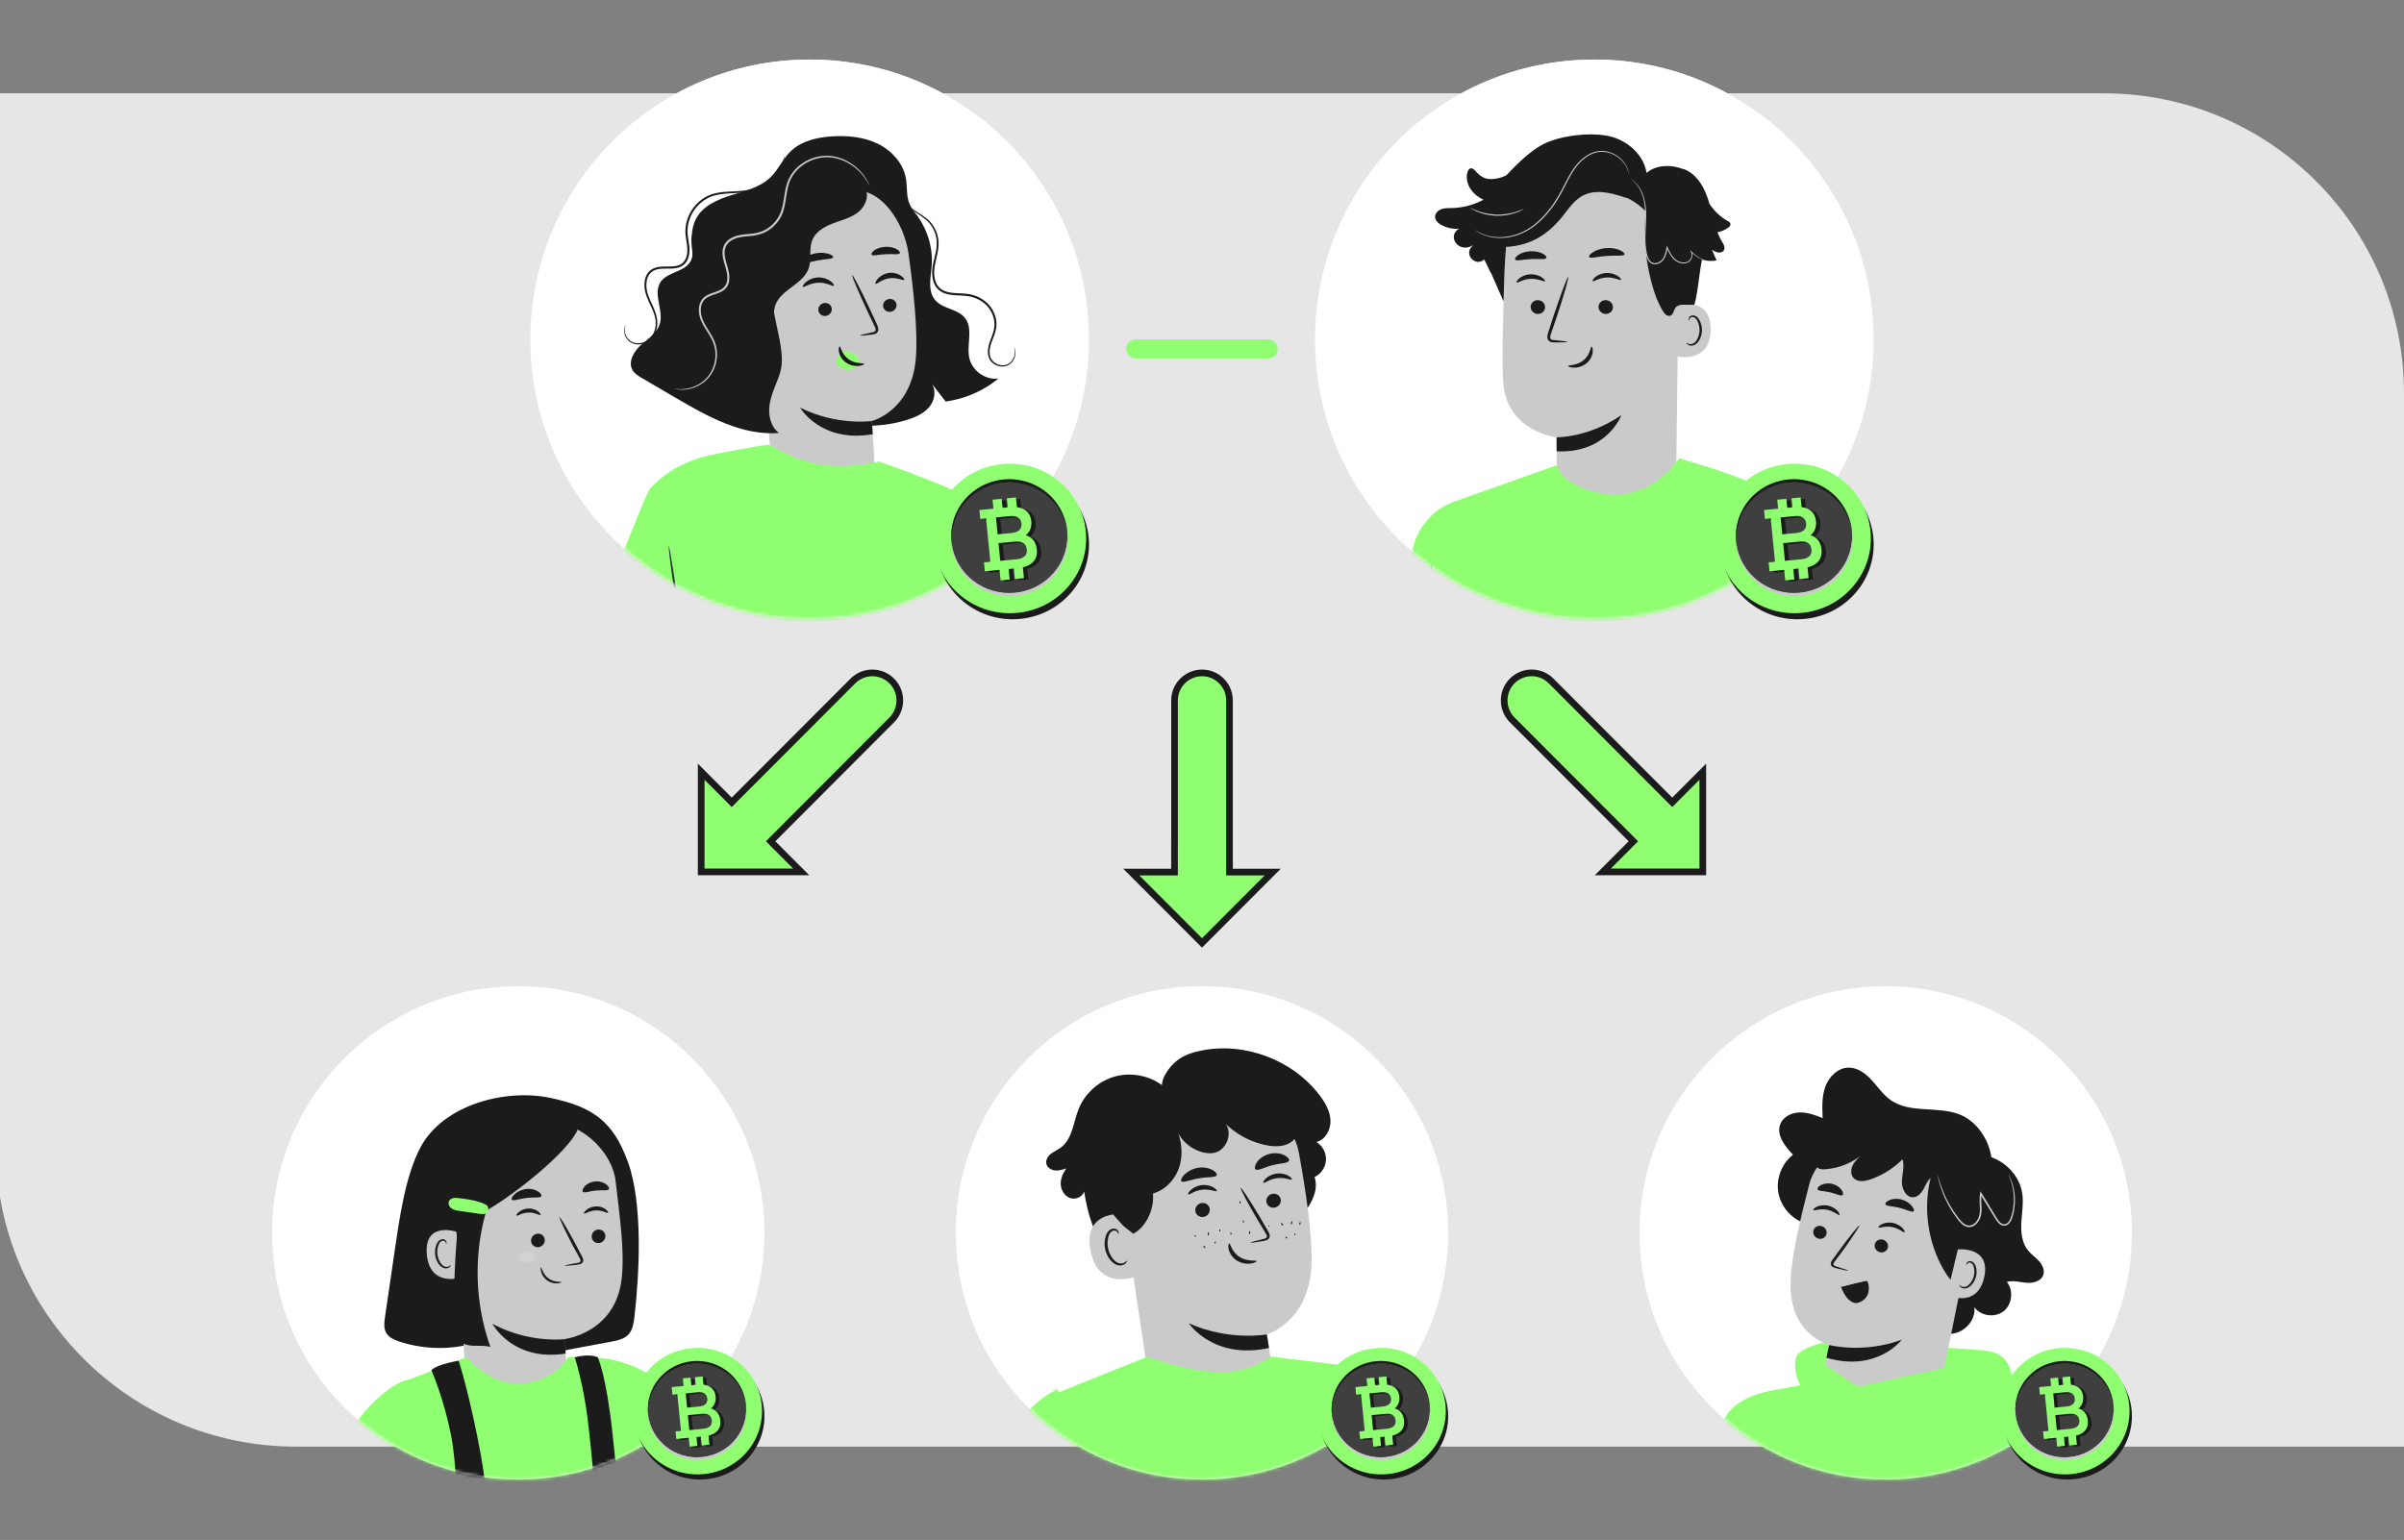 <svg xmlns="http://www.w3.org/2000/svg" fill="none" viewBox="0 0 721 462"><rect x="0" y="0" width="721" height="462" fill="#808080" stroke="none"/><g clip-path="url(#a)"><path fill="#E6E6E6" d="M-1.274 28H631c49.705 0 90 40.294 90 90v316H88.726c-49.706 0-90-40.294-90-90V28Z"/><mask id="b" width="993" height="560" x="-136" y="-49" maskUnits="userSpaceOnUse" style="mask-type:luminance"><path fill="#fff" d="M856.028-48.364h-991.056v558.728h991.056V-48.364Z"/></mask><g mask="url(#b)"><mask id="c" width="993" height="560" x="-136" y="-49" maskUnits="userSpaceOnUse" style="mask-type:luminance"><path fill="#fff" d="M856.028-48.364h-991.056v558.728h991.056V-48.364Z"/></mask><g mask="url(#c)"><path fill="#fff" d="M229.262 369.875c0 40.87-33.055 74-73.833 74s-73.834-33.13-73.834-74 33.056-74 73.834-74c40.778 0 73.833 33.13 73.833 74Z"/></g><mask id="d" width="149" height="149" x="81" y="295" maskUnits="userSpaceOnUse" style="mask-type:luminance"><path fill="#fff" d="M81.6 369.87c0 40.869 33.056 74 73.834 74 40.778 0 73.834-33.131 73.834-74 0-40.87-33.056-74.001-73.834-74.001-40.778 0-73.834 33.131-73.834 74.001Z"/></mask><g mask="url(#d)"><path fill="#1B1B1B" d="m115.461 395.173 2.834-19.39c1.435-9.804 3.241-23.094 7.871-31.677 6.824-12.649 25.334-17.6 38.91-14.718 12.347 2.617 18.701 6.689 23.233 19.172 4.532 12.489 3.484 33.219 1.982 46.426-.212 1.884-.511 3.891-1.724 5.277-1.28 1.459-3.273 1.883-5.131 2.23-9.023 1.687-18.051 3.378-27.073 5.065l-15.682-4.18c-6.87 1.635-14.164 1.319-20.931-.906-1.579-.517-3.267-1.267-4.036-2.819-.671-1.356-.47-2.975-.248-4.475"/><path fill="#CACACA" d="M184.66 354.505c-1.126-9.866-12.001-19.132-21.52-17.517l-18.819 4.863c-6.866 1.774-11.491 8.417-10.912 15.675l3.695 11.102 2.617 46.783-1.548.673s3.783 21.112 21.142 18.857c15.594-2.028 10.871-20.927 10.871-20.932l-.852-12.287s15.48-1.795 17.153-18.453c.831-8.283-.583-17.812-1.833-28.775"/><path fill="#1B1B1B" d="M181.558 370.666c.098 1.118-.739 2.121-1.869 2.256-1.125.129-2.121-.668-2.22-1.78-.098-1.117.739-2.126 1.864-2.255 1.13-.13 2.121.667 2.219 1.784M182.357 363.837c-.222.259-1.626-.77-3.592-.698-1.967.047-3.402 1.159-3.619.916-.108-.109.119-.569.744-1.076.614-.502 1.662-1.004 2.89-1.045 1.229-.037 2.266.403 2.865.869.614.465.821.915.712 1.029M163.378 371.903c.098 1.117-.738 2.121-1.869 2.255-1.125.13-2.121-.667-2.219-1.779-.099-1.113.738-2.127 1.863-2.256 1.13-.129 2.121.667 2.219 1.785M162.098 364.479c-.222.259-1.626-.771-3.593-.698-1.967.046-3.402 1.158-3.618.915-.109-.108.118-.569.743-1.076.614-.502 1.662-1.003 2.891-1.045 1.228-.036 2.266.404 2.864.869.615.466.821.916.713 1.03M169.35 379.709c-.016-.098 1.352-.382 3.567-.765.562-.088 1.094-.212 1.176-.528.119-.331-.134-.802-.428-1.304a2199.04 2199.04 0 0 0-1.801-3.295c-.677-1.2-4.037-7.993-4.099-8.666.243-.088 2.478 3.648 4.981 8.345.604 1.159 1.182 2.266 1.735 3.321.232.497.624 1.045.361 1.739-.139.346-.542.615-.903.719-.357.114-.677.14-.955.176-2.235.253-3.624.357-3.634.258ZM169.458 401.753s-10.736 1.361-21.762-4.614c0 0 5.993 11.443 21.943 8.944l-.181-4.33ZM162.371 358.799c-.217.719-2.147.31-4.444.61-2.297.238-4.171 1.092-4.45.429-.123-.315.222-.988.992-1.66.763-.678 1.961-1.304 3.339-1.464 1.378-.161 2.622.181 3.438.672.821.492 1.223 1.076 1.13 1.418M182.626 356.709c-.33.662-1.998.248-3.913.475-1.92.151-3.479.89-3.928.306-.201-.29-.02-.931.615-1.604.624-.667 1.734-1.293 3.05-1.428 1.316-.129 2.524.264 3.268.802.753.533 1.053 1.128.908 1.449Z"/><path fill="#1B1B1B" d="M132.505 363.734c-.382-3.983-.536-5.432-.031-9.405.501-3.973 2.87-8.324 5.694-11.087 2.255-2.204 5.822-5.085 8.79-6.032 4.661-1.49 7.01-2.876 16.11-1.702 3.846.497 4.408-.124 7.98 1.397l2.493 1.174c-1.879 7.072-23.171 23.57-30.764 26.653-.242 2.577-.284 4.434-.81 6.969-.227 1.097-.625 2.225-1.466 2.939-1.063.895-2.653.9-3.877.279-1.223-.626-1.579-1.469-2.214-2.716-1.337-2.623-1.621-5.51-1.9-8.464"/><path fill="#CACACA" d="M136.857 369.513s-9.756-3.208-8.848 6.839c.909 10.052 10.52 6.994 10.51 6.705-.011-.29-1.662-13.544-1.662-13.544Z"/><path fill="#1B1B1B" d="M135.195 379.549c-.047-.026-.16.14-.434.305a1.67 1.67 0 0 1-1.27.156c-1.068-.285-2.085-1.884-2.297-3.689-.108-.911 0-1.801.248-2.556.232-.765.645-1.324 1.156-1.474a.856.856 0 0 1 1.048.377c.155.269.114.476.165.487.031.02.196-.187.078-.595a1.116 1.116 0 0 0-.439-.59c-.253-.171-.604-.238-.965-.16-.749.129-1.363.91-1.637 1.738a6.192 6.192 0 0 0-.335 2.861c.248 2.017 1.425 3.813 2.875 4.092.702.114 1.254-.155 1.528-.424.279-.28.31-.507.274-.523M168.38 384.634c.025.083-.429.337-1.25.388-.805.057-1.997-.144-3.035-.9-1.042-.755-1.605-1.826-1.801-2.612-.201-.797-.108-1.309-.021-1.309.109-.01.202.465.501 1.138.294.673.852 1.547 1.739 2.194.888.646 1.895.905 2.623.977.733.078 1.213.021 1.238.124M146.865 360.014c-4.903 14.165-4.821 30.006.233 44.114-1.637-.507-3.392-.321-5.105-.398-1.709-.073-3.562-.502-4.615-1.853-.919-1.179-1.017-2.788-1.063-4.283a227.444 227.444 0 0 1 1.724-35.816"/><path fill="#1B1B1B" d="M141.998 403.735s-.021-.295-.119-.838l-.449-2.375c-.429-2.116-1.022-5.07-1.755-8.696-.62-3.668-.682-8.148-.625-13.089.078-4.951.325-10.388.718-16.089.046-.621.087-1.242.134-1.816l-.191.253c5.182-1.966 9.745-4.666 13.56-7.501 3.83-2.83 6.968-5.743 9.492-8.267a131.21 131.21 0 0 0 5.776-6.157 79.826 79.826 0 0 0 1.492-1.733c.336-.403.506-.621.49-.631-.015-.01-.211.176-.572.554-.398.419-.919.972-1.575 1.66a187.665 187.665 0 0 1-5.9 6.017c-2.555 2.478-5.709 5.344-9.523 8.127-3.804 2.794-8.326 5.443-13.447 7.383l-.175.067-.016.186c-.041.58-.087 1.201-.134 1.821-.392 5.712-.624 11.165-.671 16.126-.026 4.961.073 9.447.759 13.177.81 3.616 1.466 6.559 1.941 8.67l.557 2.349c.135.533.212.812.233.807"/><path fill="#8FFF71" d="M134.648 360.356c.242-.512.789-.833 1.347-.937.557-.108 1.13-.036 1.693.037 2.627.326 5.301.672 7.691 1.8 1.45.481 1.037 1.836.821 2.24-.212.404-.656.641-1.105.714-.449.072-.909.01-1.358-.057-1.971-.285-3.943-.574-5.915-.859-.836-.124-1.703-.253-2.395-.74-.692-.486-1.136-1.433-.779-2.198Z"/><g opacity=".3"><mask id="e" width="6" height="4" x="155" y="375" maskUnits="userSpaceOnUse" style="mask-type:luminance"><path fill="#fff" d="M160.776 375.328h-5.538v3.502h5.538v-3.502Z"/></mask><g mask="url(#e)"><path fill="#E4E4E4" d="M155.558 376.347c.397-.58 1.187-.823 1.863-1.004.557-.016 1.12-.031 1.662.088.542.119 1.074.383 1.404.833.33.45.413 1.102.108 1.567-.242.373-.671.569-1.089.709a6.207 6.207 0 0 1-2.178.295c-.666-.031-1.394-.207-1.796-.745-.424-.564-.372-1.154.02-1.738"/></g></g><path fill="#8FFF71" d="m191.602 427.263 5.668 77.565s-20.596 16.188-45 12.815c-24.4-3.373-33.392-19.887-33.392-19.887s2.271-31.708 2.695-42.986c.516-13.704.841-40.766.841-40.766l17.478-6.813s7.737 9.187 17.498 7.837c9.761-1.35 12.961-7.837 12.961-7.837l9.782.263 11.474 19.809h-.005Z"/><path fill="#8FFF71" d="M179.968 407.449s6.302.021 14.329 4.667c4.325 2.503 21.524 22.638 21.524 22.638s-10.551 31.76-10.551 31.243l-16.982-16.571-8.326-41.977h.006ZM122.873 413.828s-5.094.316-13.172 9.297c-2.313 2.571-14.66 19.441-14.66 19.441l23.507 18.806 7.872-13.539 2.544-24.657-6.091-9.348Z"/><path fill="#1B1B1B" d="m197.9 514.932-1.043-21.904-6.478-2.991-4.026-46.565-49.471 2.602-4.686 48.304-13.318 3.378-2.297 20.218 19.997 15.804 29.133 1.884 22.376-3.472 9.813-17.258Z"/><path fill="#1B1B1B" d="M137.579 408.236s3.516 11.029 6.675 28.51c1.961 10.854 1.182 14.025 1.182 14.025l-8.621.347s.315-11.201-1.62-20.927c-2.132-10.693-5.807-19.136-5.807-19.136 1.863-1.888 8.465-2.861 8.191-2.819ZM179.265 407.191s2.53 5.018 4.491 23.357c1.172 10.968 1.678 16.467 1.678 16.467l-7.077.202s-.821-11.009-2.018-20.854c-1.389-11.402-3.964-19.167-3.964-19.167 4.707-1.195 6.89 0 6.89 0"/></g><mask id="f" width="993" height="560" x="-136" y="-49" maskUnits="userSpaceOnUse" style="mask-type:luminance"><path fill="#fff" d="M856.028-48.364h-991.056v558.728h991.056V-48.364Z"/></mask><g mask="url(#f)"><path fill="#1B1B1B" d="M229.175 423.057c1.032 10.435-6.757 19.711-17.395 20.725-10.644 1.014-20.111-6.622-21.143-17.052-1.032-10.429 6.757-19.71 17.395-20.724 10.644-1.014 20.11 6.622 21.143 17.051Z"/><path fill="#8FFF71" d="M228.457 421.521c1.032 10.435-6.757 19.711-17.395 20.725-10.644 1.014-20.11-6.622-21.143-17.052-1.032-10.43 6.757-19.711 17.396-20.725 10.643-1.014 20.11 6.622 21.142 17.052Z"/><path fill="#3F3F3F" d="M223.765 421.769c.769 7.75-5.182 14.662-13.291 15.432-8.11.771-15.305-4.883-16.074-12.638-.769-7.75 5.182-14.662 13.291-15.432 8.11-.771 15.305 4.883 16.074 12.638Z"/><path fill="#CACACA" d="M210.468 437.145c-7.964.76-15.062-4.848-16.053-12.577.011.135.016.274.031.409.79 7.946 7.996 13.761 16.105 12.99 8.104-.771 14.04-7.838 13.25-15.784-.015-.14-.036-.274-.051-.409.547 7.776-5.317 14.615-13.282 15.376"/><path fill="#1B1B1B" d="M207.697 409.193c7.964-.761 15.062 4.847 16.053 12.576-.011-.134-.016-.274-.031-.409-.79-7.946-7.996-13.761-16.105-12.99-8.104.771-14.04 7.838-13.25 15.784.015.14.036.274.051.409-.547-7.776 5.317-14.615 13.282-15.376"/><path fill="#1B1B1B" d="M217.138 426.534c-.202-2.018-1.311-3.239-2.814-3.632.976-.745 1.554-1.986 1.399-3.585-.196-1.987-1.466-3.29-3.649-3.554l-.243-2.452-2.307.222.227 2.282-1.311.124-.227-2.277-2.313.223.228 2.281-2.106.202-1.466.14.222 2.266 1.466-.14 1.094 11.014-1.621.155.222 2.266 1.621-.155 2.106-.202.263 2.649 2.313-.222-.264-2.649 1.311-.124.264 2.649 2.312-.223-.274-2.737c2.571-.605 3.779-2.209 3.552-4.511m-9.968-8.194 3.128-.3c1.735-.166 2.788.45 2.932 1.893.14 1.423-.774 2.224-2.508 2.39l-3.552.336-.423-4.283.423-.042v.006Zm4.723 10.667-3.783.362-.269.026-.443-4.485 4.052-.388c1.889-.181 2.983.408 3.133 1.966.155 1.552-.8 2.338-2.69 2.519Z"/><path fill="#8FFF71" d="M216.038 426.182c-.202-2.018-1.311-3.238-2.813-3.632.975-.745 1.553-1.986 1.398-3.585-.196-1.986-1.465-3.29-3.649-3.554l-.243-2.452-2.307.222.227 2.282-1.311.124-.227-2.281-2.312.222.227 2.281-2.106.202-1.466.14.222 2.266 1.466-.14 1.094 11.014-1.621.156.222 2.265 1.621-.155 2.106-.201.263 2.648 2.313-.222-.264-2.649 1.311-.124.264 2.649 2.312-.223-.273-2.737c2.57-.605 3.778-2.209 3.551-4.511m-9.967-8.194 3.128-.3c1.734-.166 2.787.45 2.931 1.893.14 1.423-.774 2.225-2.508 2.39l-3.551.336-.424-4.283.424-.042v.006Zm4.723 10.667-3.784.362-.268.026-.444-4.485 4.052-.388c1.889-.181 2.978.409 3.133 1.966.155 1.557-.8 2.338-2.689 2.519Z"/><path fill="#fff" d="M434.334 369.875c0 40.87-33.056 74-73.834 74-40.778 0-73.834-33.13-73.834-74s33.056-74 73.834-74c40.778 0 73.834 33.13 73.834 74Z"/></g><mask id="g" width="149" height="149" x="286" y="295" maskUnits="userSpaceOnUse" style="mask-type:luminance"><path fill="#fff" d="M286.666 369.87c0 40.869 33.056 74 73.834 74 40.778 0 73.834-33.131 73.834-74 0-40.87-33.056-74.001-73.834-74.001-40.778 0-73.834 33.131-73.834 74.001Z"/></mask><g mask="url(#g)"><path fill="#1B1B1B" d="M348.489 325.544c.01-2.587 2.56-5.877 4.614-7.445 2.055-1.567 4.584-2.39 7.118-2.902 13.08-2.664 27.461 2.752 35.549 13.394 1.683 2.219 3.154 4.765 3.263 7.553.113 2.784-1.508 5.794-4.207 6.477 1.837 1.113 2.978 3.28 2.859 5.427-.118 2.147-1.491 4.175-3.432 5.081 1.285 3.745-.8 7.801-3.268 10.89-9.616 12.028-25.705 17.496-41.087 17.299-5.244-.067-10.726-.807-15.021-3.833-6.23-4.392-8.527-12.494-9.73-20.037-.464 1.682-2.57 2.561-4.212 1.982-1.641-.585-2.694-2.323-2.792-4.061-.098-1.744.635-3.446 1.693-4.832-1.11.362-2.266.729-3.427.61-1.162-.119-2.349-.864-2.597-2.012-.248-1.139.485-2.282 1.399-3.001.914-.719 2.013-1.164 2.947-1.857 3.474-2.566 3.737-7.548 5.343-11.563 1.858-4.645 5.941-8.339 10.741-9.715 4.801-1.376 10.215-.409 14.242 2.55"/><path fill="#CACACA" d="M389.525 345.674c-1.859-10.109-14.025-18.966-24.023-16.674l-32.096 10.207.764 5.468 10.148 67.617s5.435 21.552 23.718 18.086c16.42-3.115 13.416-20.533 13.41-20.539l-1.486-9.508s12.729-3.72 13.384-21.025c.331-8.603-1.75-22.396-3.814-33.632"/><path fill="#1B1B1B" d="M384.12 359.844c.176 1.143-.64 2.24-1.832 2.447-1.187.207-2.297-.549-2.473-1.692-.175-1.143.64-2.24 1.828-2.447 1.187-.207 2.296.548 2.477 1.697M387.449 353.868c-.237.316-2.028-.708-4.366-.419-2.339.254-3.913 1.666-4.197 1.407-.139-.113.072-.657.754-1.293.671-.631 1.863-1.309 3.319-1.48 1.455-.165 2.746.223 3.515.688.784.466 1.089.952.97 1.092M362.813 362.632c.175 1.143-.645 2.24-1.833 2.447-1.187.207-2.297-.548-2.472-1.692-.181-1.143.64-2.24 1.832-2.452 1.187-.207 2.297.549 2.478 1.697M364.924 357.334c-.238.316-2.029-.703-4.367-.419-2.338.254-3.913 1.666-4.197 1.408-.139-.114.073-.658.754-1.294.671-.631 1.863-1.309 3.319-1.479 1.456-.166 2.746.222 3.515.688.785.465 1.089.952.976 1.091M375.025 372.818c-.026-.108 1.404-.507 3.727-1.065.588-.13 1.141-.3 1.203-.662.098-.383-.212-.901-.568-1.454-.697-1.159-1.425-2.37-2.194-3.642-3.061-5.189-5.337-9.488-5.084-9.607.253-.114 2.937 3.999 6.003 9.188.738 1.283 1.45 2.504 2.121 3.673.289.548.754 1.153.532 1.95-.119.398-.526.73-.898.869-.372.15-.707.197-1.001.249-2.354.408-3.825.605-3.846.491M379.955 400.331s-11.31 2.105-23.414-3.342c0 0 7.288 11.05 24.054 7.423l-.64-4.081ZM368.645 373.036c.377-.067.687 2.473 3.077 4.02 2.384 1.552 5.053.941 5.12 1.293.057.155-.542.569-1.683.734-1.115.171-2.792.011-4.253-.936-1.456-.947-2.204-2.354-2.416-3.388-.222-1.051-.015-1.718.16-1.723M364.934 352.508c-.211.858-2.575.501-5.327 1.003-2.761.43-4.965 1.552-5.347.797-.171-.362.201-1.174 1.084-2.018.877-.843 2.281-1.655 3.938-1.935 1.652-.274 3.18.042 4.197.57 1.027.522 1.548 1.184 1.46 1.588M386.593 348.178c-.295.91-2.555.729-5.002 1.417-2.473.59-4.352 1.847-5.059 1.2-.32-.32-.222-1.174.47-2.157.676-.978 1.992-2.002 3.686-2.442 1.693-.44 3.344-.186 4.423.336 1.089.518 1.605 1.211 1.487 1.651M358.678 370.966c-.062.078-.206.073-.325-.015-.119-.088-.165-.228-.103-.311.062-.077.206-.072.325.016.119.088.165.228.103.31ZM362.436 370.687c-.103.005-.196-.207-.212-.481-.015-.269.052-.497.155-.502.103-.005.196.207.212.481.015.269-.052.497-.155.502ZM365.843 369.456c-.104 0-.186-.135-.186-.3 0-.171.077-.306.18-.306.104 0 .186.135.186.301 0 .17-.077.305-.18.305ZM361.486 374.417c-.078.067-.258-.016-.408-.186-.15-.171-.206-.362-.134-.43.077-.067.258.016.408.187.149.17.206.362.134.429ZM364.439 373.082c-.099-.01-.166-.16-.15-.331.02-.171.113-.3.217-.289.098.01.165.16.149.331-.02.17-.113.3-.216.289ZM384.786 367.676c-.093.036-.237-.103-.392-.264-.15-.165-.279-.321-.238-.414.042-.093.3-.057.501.161.201.217.217.481.124.512M387.254 367.335c-.099-.026-.119-.259-.052-.523s.201-.455.299-.429c.098.026.119.258.052.522s-.201.456-.299.43ZM389.777 367.443c-.098-.026-.134-.222-.077-.439.051-.218.175-.378.273-.352.099.026.135.222.078.44-.057.217-.176.377-.274.351ZM386.014 371.541c-.072.067-.232.02-.356-.109-.124-.129-.165-.295-.088-.362.073-.067.233-.021.357.108.124.13.165.295.087.363ZM388.379 370.537c-.103 0-.181-.119-.181-.269 0-.15.083-.269.186-.264.103 0 .181.119.181.269 0 .15-.083.269-.186.269"/><path fill="#1B1B1B" d="M374.808 370.278c-.103.005-.196-.191-.211-.445-.016-.253.051-.46.155-.465.103-.005.196.191.211.445.016.253-.051.46-.155.465ZM380.631 367.945c-.093.036-.196 0-.227-.077-.031-.078.015-.176.113-.213.093-.036.196 0 .227.078s-.015.176-.113.212ZM373.028 366.776c-.093.036-.222-.062-.284-.223-.062-.16-.042-.32.056-.356.093-.037.222.062.284.222.062.16.036.321-.056.357ZM369.177 370.444c-.103 0-.186-.15-.191-.336-.005-.187.072-.347.176-.347.098 0 .185.15.191.336.005.186-.073.347-.176.347ZM371.923 361.059c-.103 0-.186-.15-.191-.336-.005-.186.072-.347.175-.347.098 0 .186.15.191.337.006.191-.072.346-.175.346Z"/><path fill="#CACACA" d="M338.046 364.277c-.34-.088-13.394-1.79-10.994 10.911 2.395 12.7 14.628 7.672 14.577 7.299-.047-.367-3.583-18.215-3.583-18.215"/><path fill="#1B1B1B" d="M337.974 378.235c-.062-.031-.191.197-.531.44a2.216 2.216 0 0 1-1.642.346c-1.43-.238-2.963-2.157-3.453-4.433a7.394 7.394 0 0 1 .021-3.285c.211-1.004.686-1.764 1.342-2.013a1.14 1.14 0 0 1 1.419.362c.238.321.207.59.274.6.041.026.232-.263.031-.77a1.433 1.433 0 0 0-.651-.704c-.351-.191-.82-.233-1.28-.093-.965.253-1.672 1.319-1.935 2.406a7.66 7.66 0 0 0-.098 3.683c.562 2.545 2.322 4.692 4.253 4.873.934.062 1.631-.346 1.956-.719.336-.388.346-.683.299-.698M387.79 332.564c-2.457-3.326-6.591-5.08-10.695-5.561-4.103-.476-8.243.171-12.326.817l-34.377 7.941 2.782 27.844 3.629 4.081 3.066 2.432c3.319-1.63 6.369-6.607 5.925-12.054 3.515-.993 6.36-3.88 7.655-7.3 1.301-3.425 1.141-7.305-.072-10.76 1.523 2.778 4.227 4.883 7.288 5.675 1.218.315 2.514.429 3.732.119 3.479-.88 5.265-5.644 3.231-8.604a24.487 24.487 0 0 0 12.265 6.4c2.787.543 6.013.46 8.026-1.547 2.437-2.431 1.91-6.71-.139-9.483"/><path fill="#8FFF71" d="m409.955 410.45-28.859-3.456c-10.205 7.481-22.965 4.677-37.108.114l-29.36 11.754 21.023 87.653-4.356 49.587 102.647-.476-9.606-111.172-14.371-33.999-.01-.005Z"/><path fill="#8FFF71" d="M317.141 416.704s-13.828 6.581-14.685 19.142c-.743 10.895 2.968 37.569 5.203 49.556 2.788 14.936 11.418 27.196 17.85 28.573 6.431 1.376 54.105-16.762 54.105-16.762l22.825-8.5-11.376-22.411s-46.115 14.842-47.881 13.595c-1.765-1.246-26.041-63.198-26.041-63.198"/><path fill="#8FFF71" d="M357.965 507.901c-.619-.109-.428 17.259.568 21.884s74.33-11.356 81.396-18.976c7.072-7.621 4.295-19.137 4.295-19.137l-10.179-52.976c-3.402-13.657-8.12-24.077-20.441-27.294l-3.649-.952 2.818 35.588 3.247 43.135-58.049 18.723-.006.005Z"/><path fill="#263238" d="M411.834 434.201s.036.191.067.559c.026.413.062.941.103 1.603.103 1.444.248 3.446.428 5.893.388 4.971 1.028 11.837 1.714 19.416.687 7.584 1.275 14.454 1.585 19.436.16 2.494.248 4.511.289 5.903.01.662.015 1.195.02 1.609 0 .367-.005.559-.02.564-.016 0-.036-.192-.067-.559l-.104-1.604c-.103-1.443-.247-3.44-.428-5.892-.387-4.972-1.027-11.837-1.714-19.421-.686-7.579-1.275-14.449-1.584-19.437-.16-2.488-.248-4.511-.289-5.903-.011-.662-.016-1.195-.021-1.608 0-.368.005-.559.021-.564"/></g><mask id="h" width="993" height="560" x="-136" y="-49" maskUnits="userSpaceOnUse" style="mask-type:luminance"><path fill="#fff" d="M856.028-48.364h-991.056v558.728h991.056V-48.364Z"/></mask><g mask="url(#h)"><path fill="#1B1B1B" d="M434.241 423.057c1.032 10.435-6.751 19.711-17.395 20.725-10.644 1.014-20.11-6.622-21.143-17.052-1.032-10.429 6.757-19.71 17.396-20.724 10.643-1.014 20.11 6.622 21.142 17.051Z"/><path fill="#8FFF71" d="M433.524 421.521c1.032 10.435-6.752 19.711-17.396 20.725-10.643 1.014-20.11-6.622-21.142-17.052s6.751-19.711 17.395-20.725c10.644-1.014 20.11 6.622 21.143 17.052Z"/><path fill="#3F3F3F" d="M428.832 421.769c.769 7.75-5.183 14.662-13.292 15.432-8.109.771-15.305-4.883-16.074-12.638-.769-7.75 5.183-14.662 13.292-15.432 8.109-.771 15.304 4.883 16.074 12.638Z"/><path fill="#CACACA" d="M415.535 437.145c-7.965.76-15.062-4.848-16.053-12.577.01.135.015.274.031.409.79 7.946 7.995 13.761 16.105 12.99 8.104-.771 14.039-7.838 13.25-15.784-.016-.14-.036-.274-.052-.409.547 7.776-5.316 14.615-13.281 15.376"/><path fill="#1B1B1B" d="M412.763 409.193c7.964-.761 15.062 4.847 16.053 12.576-.01-.134-.016-.274-.031-.409-.79-7.946-7.996-13.761-16.105-12.99-8.104.771-14.04 7.838-13.25 15.784.016.14.036.274.052.409-.547-7.776 5.316-14.615 13.281-15.376"/><path fill="#1B1B1B" d="M422.204 426.534c-.201-2.018-1.316-3.239-2.813-3.632.975-.745 1.554-1.986 1.399-3.585-.196-1.987-1.466-3.29-3.65-3.554l-.242-2.452-2.308.222.228 2.282-1.312.124-.227-2.277-2.312.223.227 2.281-2.106.202-1.466.14.222 2.266 1.466-.14 1.094 11.014-1.621.155.228 2.266 1.62-.155 2.106-.202.264 2.649 2.307-.222-.263-2.649 1.311-.124.263 2.649 2.307-.223-.273-2.737c2.57-.605 3.778-2.209 3.551-4.511m-9.967-8.194 3.128-.3c1.734-.166 2.792.45 2.932 1.893.139 1.423-.775 2.224-2.509 2.39l-3.551.336-.424-4.283.424-.042v.006Zm4.723 10.667-3.784.362-.268.026-.444-4.485 4.052-.388c1.889-.181 2.983.408 3.133 1.966.155 1.552-.8 2.338-2.689 2.519Z"/><path fill="#8FFF71" d="M421.104 426.182c-.201-2.018-1.316-3.238-2.813-3.632.976-.745 1.554-1.986 1.399-3.585-.196-1.986-1.466-3.29-3.65-3.554l-.242-2.452-2.307.222.227 2.282-1.311.124-.228-2.281-2.312.222.227 2.281-2.106.202-1.466.14.222 2.266 1.466-.14 1.094 11.014-1.62.156.227 2.265 1.62-.155 2.106-.201.264 2.648 2.307-.222-.263-2.649 1.311-.124.263 2.649 2.307-.223-.273-2.737c2.57-.605 3.778-2.209 3.551-4.511m-9.967-8.194 3.128-.3c1.734-.166 2.792.45 2.932 1.893.139 1.423-.775 2.225-2.509 2.39l-3.551.336-.423-4.283.423-.042v.006Zm4.723 10.667-3.784.362-.268.026-.444-4.485 4.052-.388c1.889-.181 2.978.409 3.133 1.966.155 1.552-.8 2.338-2.689 2.519Z"/><path fill="#fff" d="M639.4 369.875c0 40.87-33.056 74-73.834 74-40.777 0-73.833-33.13-73.833-74s33.056-74 73.833-74c40.778 0 73.834 33.13 73.834 74Z"/></g><mask id="i" width="149" height="149" x="491" y="295" maskUnits="userSpaceOnUse" style="mask-type:luminance"><path fill="#fff" d="M491.737 369.87c0 40.869 33.056 74 73.834 74 40.778 0 73.834-33.131 73.834-74 0-40.87-33.056-74.001-73.834-74.001-40.778 0-73.834 33.131-73.834 74.001Z"/></mask><g mask="url(#i)"><path fill="#8FFF71" d="M600.846 407.408c-2.054-1.945-4.96-2.23-7.665-2.421l-38.197-2.747c-2.612-.187-5.285-.368-7.804.419-2.519.786-7.919 2.09-8.626 4.878-.707 2.789.563 8.888 3.154 9.302l42.848 19.343c3.99 2.851 9.626 1.252 12.976-2.467 3.35-3.72 4.837-9.018 5.622-14.196.65-4.263.66-9.302-2.308-12.106"/><path fill="#1B1B1B" d="M573.561 363.646c3.732-7.594 10.458-13.658 18.386-16.57l-.547-.58c6.999-.89 14.185 4.646 15.129 11.656.387 2.876-.15 5.789-.299 8.686-.15 2.897.175 6.012 1.987 8.278.97 1.205 2.287 2.074 3.324 3.223 1.033 1.148 1.786 2.778 1.249 4.231-.686 1.858-3.055 2.437-5.022 2.271-1.972-.165-3.98-.796-5.884-.258 2.085 2.55 1.61 6.787-.986 8.81-2.592 2.023-6.809 1.449-8.765-1.2.449 3.451-2.256 6.829-5.611 7.724-3.355.895-7.035-.378-9.621-2.696-2.592-2.317-4.207-5.545-5.245-8.867-2.524-8.075-1.827-17.119 1.905-24.708Z"/><path fill="#1B1B1B" d="M533.96 337.21c.888-2.219 3.412-3.42 5.792-3.466 2.385-.047 4.676.828 6.896 1.686-.15-3.181-.284-6.461.815-9.452 1.1-2.99 3.763-5.633 6.943-5.685 2.736-.041 5.151 1.78 6.999 3.808 1.848 2.028 3.407 4.371 5.647 5.944 5.828 4.097 14.056 1.717 20.689 4.304 6.808 2.659 11.335 11.821 9.059 18.78-12.327 2.353-24.772 4.744-36.277 9.762-6.22 2.716-13.013 6.26-19.424 4.03-3.985-1.387-7.082-5.07-7.763-9.245-.682-4.17 1.079-8.655 4.418-11.242-2.452-2.535-5.105-5.954-3.794-9.229"/><path fill="#CACACA" d="M542.612 355.353c2.358-9.209 14.143-16.596 23.222-13.849l28.958 11.469-1.053 4.993-12.533 61.889s-7.516 19.364-24.157 15.003c-14.949-3.922-11.067-19.799-11.067-19.804l2.689-11.614s-12.14-2.83-11.65-18.831c.243-7.957 2.968-19.028 5.585-29.256"/><path fill="#1B1B1B" d="M543.871 369.233c-.238 1.045.449 2.106 1.533 2.375 1.084.269 2.152-.357 2.39-1.407.237-1.045-.449-2.111-1.533-2.375-1.084-.269-2.158.362-2.395 1.407M543.84 363.036c.196.305 1.915-.523 4.052-.109 2.142.383 3.5 1.785 3.783 1.568.135-.094-.025-.611-.614-1.242-.578-.626-1.636-1.33-2.968-1.578-1.331-.248-2.545.031-3.288.409-.753.377-1.063.807-.965.946M562.288 373.305c-.238 1.045.449 2.105 1.533 2.374 1.084.269 2.152-.362 2.39-1.402.237-1.045-.449-2.11-1.533-2.374-1.084-.269-2.158.362-2.395 1.407M563.388 368.235c.196.305 1.914-.523 4.051-.109 2.143.383 3.5 1.785 3.784 1.568.134-.093-.026-.611-.614-1.242-.578-.626-1.637-1.329-2.968-1.578-1.337-.248-2.55.031-3.288.409-.754.383-1.064.807-.965.947M554.318 381.21c.026-.093-1.269-.538-3.381-1.185-.536-.155-1.037-.341-1.078-.647-.073-.331.232-.739.583-1.179.692-.921 1.419-1.883 2.178-2.892.811-1.05 4.955-7.062 5.105-7.688-.227-.119-2.88 3.14-5.926 7.269-.738 1.019-1.445 1.997-2.116 2.928-.289.44-.743.911-.578 1.604.093.346.449.657.79.796.335.151.64.218.908.285 2.148.528 3.49.807 3.51.714M548.558 403.517s10.297 2.665 21.813-1.583c0 0-7.365 9.835-22.598 5.417l.79-3.834h-.005ZM565.457 361.22c.119.708 2.055.569 4.254 1.148 2.214.518 3.928 1.568 4.284.978.16-.285-.088-.962-.754-1.702-.655-.74-1.75-1.485-3.071-1.816-1.322-.326-2.581-.165-3.438.197-.862.362-1.332.864-1.28 1.2M545.105 356.76c.237.673 1.915.492 3.752.957 1.853.388 3.278 1.289 3.794.792.232-.248.139-.88-.392-1.599-.527-.714-1.523-1.448-2.793-1.743-1.27-.295-2.498-.073-3.288.336-.8.409-1.172.937-1.073 1.257Z"/><path fill="#1B1B1B" d="M545.621 346.801c3.804-4.78 9.828-7.475 15.898-8.023 6.076-.549 12.192.894 17.824 3.248 5.626 2.354 10.834 5.598 16.011 8.831 1.255.782 2.607 1.692 3.005 3.12.268.967.036 1.997-.202 2.98-1.971 8.241-3.948 16.482-5.92 24.729l-3.18 4.702c-2.694-.465-4.609-2.861-5.993-5.225-4.826-8.267-6.312-18.427-4.052-27.734-.991.889-1.481 2.188-2.137 3.347-.655 1.159-1.656 2.297-2.983 2.405-2.209.181-3.541-2.535-3.474-4.754.067-2.224.862-4.506.155-6.617a25.29 25.29 0 0 1-9.632 6.038c-1.703.589-3.866.879-5.053-.476-.836-.963-.821-2.447-.294-3.611.526-1.164 1.465-2.08 2.384-2.96a19.86 19.86 0 0 1-10.643 3.989c-.842.057-1.807.005-2.354-.641-.79-.947-.124-2.38.64-3.342"/><path fill="#CACACA" d="M587.183 374.841c.253-.057 10.055-.931 7.882 8.479-2.173 9.411-11.149 5.282-11.103 5.013.047-.274 3.226-13.492 3.226-13.492"/><path fill="#1B1B1B" d="M587.648 385.431c.046-.02.139.155.382.342.242.186.686.377 1.218.31 1.073-.134 2.276-1.521 2.715-3.207a5.514 5.514 0 0 0 .082-2.453c-.129-.755-.459-1.34-.939-1.541a.85.85 0 0 0-1.069.222c-.185.233-.17.435-.222.44-.03.015-.165-.207 0-.574.083-.176.243-.373.506-.502.269-.13.62-.15.96-.031.713.217 1.208 1.034 1.373 1.857.202.833.212 1.8-.036 2.752-.5 1.883-1.879 3.43-3.324 3.513-.702.021-1.203-.31-1.44-.595-.237-.3-.237-.522-.201-.533"/><path fill="#CACACA" d="M581.18 352.647s.016.207.088.595c.072.383.201.952.403 1.671a31.051 31.051 0 0 0 2.302 5.877 32.672 32.672 0 0 0 2.25 3.746c.46.641.929 1.293 1.476 1.945.553.631 1.224 1.288 2.158 1.557.929.285 2.003-.041 2.715-.703.728-.652 1.229-1.542 1.502-2.499.501-1.971 0-3.978.176-5.944a6.68 6.68 0 0 1 .103-.75l-.47.077 3.025 4.941 1.44 2.343c.47.756 1.002 1.542 1.838 2.002.418.218.934.295 1.388.161.465-.124.836-.43 1.11-.766.547-.678.816-1.474 1.012-2.209.423-1.479.583-2.918.619-4.216a16.649 16.649 0 0 0-.981-6.048 12.059 12.059 0 0 0-.655-1.531c-.176-.337-.274-.512-.289-.502-.047.021.32.735.759 2.095.428 1.361.908 3.415.81 5.975-.057 1.273-.232 2.675-.666 4.113-.201.725-.464 1.454-.95 2.039-.459.6-1.264.858-1.946.476-.681-.373-1.192-1.097-1.646-1.853-.465-.765-.94-1.546-1.42-2.343-.97-1.593-1.972-3.239-3.004-4.93l-.351-.58-.119.657a7.767 7.767 0 0 0-.108.802c-.17 2.075.315 4.072-.15 5.856-.242.875-.707 1.692-1.342 2.266-.629.585-1.491.844-2.271.616-.779-.212-1.409-.791-1.946-1.397-.532-.615-1.012-1.267-1.471-1.893a34.369 34.369 0 0 1-2.276-3.668 34.313 34.313 0 0 1-2.432-5.769 37.696 37.696 0 0 1-.49-1.634c-.108-.378-.17-.575-.186-.569"/><path fill="#1B1B1B" d="M560.28 384.091c.366 1.19.454 3.291.046 4.465-.407 1.174-1.388 2.188-2.606 2.426-1.327.259-2.695-.429-3.608-1.428-.914-.998-1.461-2.266-1.993-3.512 2.514-.631 5.647-1.32 8.161-1.956"/><path fill="#CACACA" d="M554.938 391.044c-.052.037 1.078.626 2.88.078a4.793 4.793 0 0 0 2.56-1.94c.676-1.045.97-2.483.64-3.885a4.861 4.861 0 0 0-.666-1.557l-.113-.166-.196.031c-2.303.388-4.285.962-5.663 1.459-1.383.497-2.178.895-2.152.962.056.166 3.365-1.096 7.913-1.81l-.305-.135c.258.398.454.864.573 1.361.294 1.231.052 2.504-.516 3.435-.573.936-1.44 1.526-2.22 1.826-1.605.611-2.725.217-2.735.336"/><path fill="#8FFF71" d="m587.493 415.825-2.385-5.805-27.925 6.017-9.895-6.622-5.962 5.955-8.135 1.459c-.258.16-10.576 1.05-15.082 7.372-1.926 2.705-6.793 12.845-6.793 12.845l-16.998.937s-6.906 37.967-6.225 49.163c.052.843.098 1.603.144 2.302-.289 1.857-.144 4.149.486 6.384.113.993.134.455.134.455 1.559 4.961 5.595 9.447 12.873 7.889 10.768-2.297 16.699-10.745 16.699-10.745v-.01l-.424 7.217c-.924 15.556-3.045 39.478-3.045 39.478l82.459-6.322 6.782-7.072.207-67.59v-39.401l-16.931-3.911.016.005Z"/><path fill="#1B1B1B" d="M520.896 441.376c.181.006-.155 12.386-.754 27.642-.598 15.261-1.233 27.621-1.419 27.615-.181-.005.155-12.379.754-27.641.598-15.256 1.233-27.621 1.419-27.61M512.291 482.577c-.046-.005-.026-.646.057-1.795.093-1.148.181-2.814.258-4.868.16-4.113.057-9.804-.361-16.079-.423-6.275-.847-11.966-.965-16.1-.062-2.064-.083-3.735-.057-4.888.02-1.154.051-1.796.098-1.796.046 0 .103.637.16 1.79.072 1.278.16 2.913.268 4.874.238 4.118.733 9.788 1.157 16.079.418 6.285.449 12.012.17 16.141-.14 2.064-.3 3.73-.47 4.873-.16 1.143-.268 1.775-.31 1.769"/><path fill="#8FFF71" d="M626.257 525.237s18.283-19.726 21.959-25.929c3.448-5.825 6.266-13.714 2.983-20.937-3.02-6.653-10.953-19.726-10.953-19.726l-.042.042c-5.517-9.913-16.93-28.894-20.306-32.691-6.437-7.243-16.399-6.006-16.399-6.006v37.207l15.511 21.376 4.481 5.634-11.175 23.254"/></g><mask id="j" width="993" height="560" x="-136" y="-49" maskUnits="userSpaceOnUse" style="mask-type:luminance"><path fill="#fff" d="M856.028-48.364h-991.056v558.728h991.056V-48.364Z"/></mask><g mask="url(#j)"><path fill="#1B1B1B" d="M639.307 423.057c1.032 10.435-6.752 19.711-17.395 20.725-10.644 1.014-20.111-6.622-21.143-17.052-1.032-10.429 6.752-19.71 17.395-20.724 10.644-1.014 20.11 6.622 21.143 17.051Z"/><path fill="#8FFF71" d="M638.589 421.521c1.033 10.435-6.751 19.71-17.395 20.724-10.643 1.014-20.11-6.622-21.142-17.051-1.033-10.43 6.756-19.711 17.395-20.725 10.643-1.014 20.11 6.622 21.142 17.052Z"/><path fill="#3F3F3F" d="M633.897 421.769c.769 7.75-5.182 14.661-13.292 15.432-8.109.771-15.304-4.883-16.073-12.638-.769-7.75 5.182-14.662 13.291-15.433 8.109-.77 15.305 4.884 16.074 12.639Z"/><path fill="#CACACA" d="M620.601 437.144c-7.965.761-15.062-4.847-16.053-12.576.01.134.015.274.031.409.789 7.946 7.995 13.761 16.104 12.99 8.104-.771 14.04-7.838 13.25-15.784-.015-.14-.036-.274-.051-.409.547 7.776-5.317 14.615-13.281 15.376"/><path fill="#1B1B1B" d="M617.829 409.193c7.964-.761 15.062 4.847 16.053 12.576-.011-.134-.016-.274-.031-.409-.79-7.946-7.996-13.761-16.105-12.99-8.104.771-14.04 7.838-13.25 15.784.015.14.036.274.051.409-.547-7.776 5.317-14.615 13.282-15.376"/><path fill="#1B1B1B" d="M627.275 426.534c-.202-2.018-1.317-3.239-2.814-3.632.976-.745 1.554-1.987 1.399-3.585-.196-1.987-1.466-3.29-3.649-3.554l-.243-2.452-2.307.222.227 2.282-1.311.124-.227-2.277-2.313.223.228 2.281-2.106.202-1.466.14.222 2.266 1.466-.14 1.094 11.014-1.621.155.227 2.266 1.621-.155 2.106-.202.263 2.649 2.307-.222-.263-2.649 1.311-.124.264 2.649 2.307-.223-.274-2.737c2.571-.605 3.779-2.209 3.552-4.511m-9.968-8.195 3.128-.3c1.735-.165 2.793.45 2.932 1.894.14 1.423-.774 2.224-2.508 2.39l-3.552.336-.423-4.283.423-.042v.005Zm4.723 10.668-3.783.362-.269.026-.444-4.485 4.052-.388c1.89-.181 2.984.408 3.134 1.966.154 1.552-.801 2.338-2.69 2.519Z"/><path fill="#8FFF71" d="M626.175 426.182c-.201-2.018-1.316-3.239-2.813-3.632.976-.745 1.554-1.986 1.399-3.585-.196-1.986-1.466-3.29-3.649-3.554l-.243-2.452-2.307.222.227 2.282-1.311.124-.227-2.282-2.313.223.227 2.281-2.106.202-1.466.14.222 2.266 1.466-.14 1.094 11.014-1.62.155.227 2.266 1.621-.155 2.106-.202.263 2.649 2.307-.222-.263-2.649 1.311-.124.263 2.649 2.308-.223-.274-2.737c2.57-.605 3.778-2.209 3.551-4.511m-9.967-8.194 3.128-.301c1.734-.165 2.792.451 2.932 1.894.139 1.423-.774 2.225-2.509 2.39l-3.551.336-.423-4.283.423-.042v.006Zm4.723 10.667-3.784.362-.268.026-.444-4.485 4.052-.388c1.889-.181 2.978.408 3.133 1.966.155 1.552-.8 2.338-2.689 2.519Z"/></g><mask id="k" width="993" height="560" x="-136" y="-49" maskUnits="userSpaceOnUse" style="mask-type:luminance"><path fill="#fff" d="M856.028-48.364h-991.056v558.728h991.056V-48.364Z"/></mask><g mask="url(#k)"><path fill="#E4E4E4" d="M326.608 101.825c0 46.375-37.506 83.965-83.776 83.965-46.27 0-83.775-37.595-83.775-83.965 0-46.369 37.505-83.964 83.775-83.964s83.776 37.595 83.776 83.964ZM561.947 101.825c0 46.375-37.51 83.965-83.775 83.965-46.265 0-83.775-37.595-83.775-83.965 0-46.369 37.505-83.964 83.775-83.964s83.775 37.595 83.775 83.964Z"/><path fill="#fff" d="M326.608 101.825c0 46.375-37.506 83.965-83.776 83.965-46.27 0-83.775-37.595-83.775-83.965 0-46.369 37.505-83.964 83.775-83.964s83.776 37.595 83.776 83.964Z"/></g><mask id="l" width="168" height="169" x="159" y="17" maskUnits="userSpaceOnUse" style="mask-type:luminance"><path fill="#fff" d="M159.052 101.82c0 46.375 37.511 83.965 83.776 83.965 46.264 0 83.775-37.596 83.775-83.965 0-46.369-37.511-83.964-83.775-83.964-46.265 0-83.776 37.59-83.776 83.964Z"/></mask><g mask="url(#l)"><path fill="#1B1B1B" d="M270.99 60.443c5.73 4.527 9.002 12.008 8.439 19.297-.273 3.544-1.249 7.584 1.048 10.29 2.277 2.675 6.747 2.597 8.925 5.355 2.571 3.243.418 8.07 1.337 12.105.862 3.787 4.852 6.581 8.697 6.089a31.901 31.901 0 0 1-15.82 6.881l-4.429-5.696c1.677 1.992 1.234 5.173-.392 7.212-1.626 2.038-4.135 3.145-6.613 3.937-11.851 3.766-25.437 1.557-35.487-5.779"/><path fill="#1B1B1B" d="M204.553 91.737c.888-2.716 2.369-5.23 2.968-8.024 1.28-6-1.636-12.762 1.27-18.163 2.07-3.85 6.478-5.733 10.644-7.016 4.165-1.288 8.64-2.374 11.748-5.442 2.276-2.25 3.577-5.344 5.848-7.6 3.236-3.212 8.016-4.304 12.564-4.583 4.671-.285 9.497.16 13.699 2.23 4.202 2.063 7.691 5.944 8.439 10.574.367 2.255.088 4.625.8 6.798.78 2.39 2.654 4.247 3.81 6.482 2.441 4.718 1.12 11.071-2.999 14.418l-32.065 41.512c-6.736 2.55-23.057-.533-28.266-5.52-5.208-4.988-10.685-18.8-8.444-25.66"/><path fill="#CACACA" d="M272.482 76.124c-1.322-9.426-8.476-20.564-17.814-18.841l-28.828 9.71c-2.839.523-.805 5.163-.527 8.04l6.267 65.164c-.047.015-3.892 2.788-5.286 2.25-.361-.14-.686.269-.464.585 3.463 5.038 19.805 27.067 36.653 20.341 3.763-1.505-.392-13.388.047-17.791l-.501-11.247c-.372-5.742-.552-8.096-.547-8.039 0 0 11.918-2.939 13.209-18.919.64-7.947-.738-20.787-2.209-31.263"/><path fill="#1B1B1B" d="M268.879 91.36c.119 1.065-.681 2.048-1.791 2.193-1.105.145-2.101-.6-2.225-1.666-.119-1.065.681-2.048 1.791-2.193 1.11-.145 2.106.6 2.225 1.666ZM249.455 92.58c.119 1.066-.681 2.05-1.791 2.194-1.105.145-2.101-.6-2.225-1.666-.119-1.066.682-2.048 1.791-2.193 1.11-.145 2.106.6 2.225 1.666ZM271.202 83.956c-.217.373-2.101-.822-4.45-.475-2.359.305-3.861 1.96-4.171 1.66-.149-.13.037-.77.687-1.516.64-.74 1.807-1.536 3.273-1.743 1.465-.202 2.797.253 3.608.797.825.543 1.166 1.107 1.053 1.277ZM250.069 85.705c-.278.341-2.126-1.004-4.656-.895-2.529.067-4.325 1.542-4.614 1.221-.14-.145.124-.75.908-1.412.769-.662 2.096-1.33 3.675-1.387 1.58-.052 2.932.517 3.727 1.123.805.61 1.1 1.195.965 1.35M258.003 100.641c-.02-.124 1.311-.461 3.479-.91.553-.099 1.069-.254 1.131-.637.098-.414-.181-.993-.496-1.62l-1.966-4.107c-2.741-5.856-4.775-10.688-4.538-10.797.238-.108 2.653 4.548 5.394 10.404.661 1.443 1.296 2.825 1.9 4.138.258.616.676 1.304.454 2.163-.119.43-.501.76-.852.885-.345.134-.66.165-.934.201-2.194.29-3.561.404-3.577.28M261.482 126.306s-10.545 1.5-21.53-4.015c0 0 6.153 10.673 21.804 7.978l-.274-3.963Z"/><path fill="#8FFF71" d="M251.37 106.999c.295-.507.609-1.035 1.115-1.33.558-.326 1.249-.31 1.884-.191.919.171 1.833.564 2.462 1.257.63.693.94 1.723.62 2.607-.243.911-1.6 1.413-2.529 1.573-.924.166-1.89-.109-2.71-.569-.687-.388-1.353-1.009-1.389-1.8-.026-.554.263-1.071.542-1.547"/><path fill="#1B1B1B" d="M251.814 103.931c.351-.047.537 2.318 2.684 3.839 2.148 1.531 4.641 1.071 4.682 1.396.046.145-.527.502-1.585.616-1.037.114-2.586-.103-3.897-1.035-1.311-.936-1.946-2.266-2.101-3.233-.165-.983.052-1.588.217-1.588M249.878 77.18c-.17.61-2.359.496-4.888.998-2.534.455-4.537 1.36-4.914.853-.17-.243.145-.827.934-1.464.78-.636 2.055-1.283 3.572-1.567 1.518-.285 2.937-.15 3.897.155.966.305 1.472.735 1.404 1.024M269.859 75.984c-.397.528-2.147.145-4.212.28-2.064.072-3.773.626-4.217.14-.196-.239.042-.756.764-1.284.712-.522 1.941-1.003 3.36-1.076 1.415-.067 2.674.285 3.433.735.764.45 1.043.942.867 1.2"/><path fill="#1B1B1B" d="M219.466 69.27c1.455-2.246 4.067-3.4 6.56-4.362a144.87 144.87 0 0 1 33.391-8.52c1.425 2.348.109 5.545-2.038 7.253-2.148 1.707-4.904 2.384-7.469 3.347-2.566.962-5.198 2.447-6.257 4.977-1.125 2.695-.175 5.887-1.161 8.634-1.698 4.728-8.285 6.255-9.957 10.993-1.265 3.586.805 7.398 1.327 11.165.588 4.268-.991 8.779-4.104 11.748-2.457 2.339-5.822 3.653-9.203 3.72-.78-13.57-1.564-27.14-2.344-40.71-.165-2.824-.273-5.871 1.265-8.246"/><path fill="#1B1B1B" d="M192.186 103.553c2.137-1.919 4.821-3.58 5.672-6.332 1.244-4.004-1.966-8.707.098-12.354 1.885-3.327 7.433-3.156 9.188-6.555 1.368-2.654-.201-4.997.315-7.33.522-2.328 3.82-4.372 6.184-4.098l18.489 26.86c1.719 9.013 3.443 13.808 1.513 19.08-1.058 2.892-2.437 5.711-2.855 8.759-.413 3.052.362 6.508 2.855 8.313-11.057.869-21.416-4.93-30.991-10.538l-10.133-5.934c-1.053-.621-2.152-1.278-2.782-2.323-1.487-2.462.31-5.634 2.447-7.553"/><path fill="#CACACA" d="M202.38 116.647s.392.145 1.182.228c.785.077 1.972.114 3.443-.243a10.684 10.684 0 0 0 4.805-2.592c1.58-1.464 2.855-3.756 3.159-6.477.15-1.356.062-2.809-.361-4.253-.428-1.443-1.228-2.788-2.054-4.118-.816-1.335-1.709-2.705-2.117-4.273-.407-1.542-.407-3.373.594-4.697 1.007-1.35 2.875-1.682 4.604-2.38.873-.347 1.776-.89 2.359-1.749.583-.853.78-1.909.759-2.907-.026-2.028-.888-3.886-1.254-5.774-.191-.947-.258-1.924-.016-2.83a3.929 3.929 0 0 1 1.595-2.245c1.595-1.143 3.634-1.324 5.595-1.5 1.972-.145 4.032-.59 5.699-1.682a10.726 10.726 0 0 0 3.897-4.237c.857-1.717 1.167-3.57 1.44-5.313.269-1.748.506-3.445 1.084-4.982.578-1.526 1.508-2.85 2.602-3.926 2.23-2.127 5.048-3.26 7.65-3.472 2.622-.222 4.996.476 6.849 1.428a15.223 15.223 0 0 1 4.259 3.25c1.992 2.213 2.55 3.833 2.632 3.78.01 0-.026-.103-.108-.289-.088-.18-.191-.47-.382-.812-.362-.704-.971-1.707-1.957-2.846a15.046 15.046 0 0 0-4.279-3.403c-1.879-1.01-4.32-1.765-7.051-1.563-2.704.191-5.636 1.335-7.985 3.539-1.151 1.117-2.142 2.504-2.761 4.113-.615 1.609-.868 3.352-1.141 5.09-.279 1.738-.594 3.518-1.399 5.127-.821 1.593-2.096 3-3.685 3.978-1.585 1.025-3.459 1.433-5.425 1.578-1.941.176-4.12.342-5.905 1.614-.888.61-1.575 1.558-1.843 2.608-.274 1.05-.186 2.126.01 3.12.408 1.996 1.239 3.797 1.254 5.659.021.916-.16 1.826-.645 2.54-.485.72-1.249 1.195-2.08 1.531-.826.347-1.714.59-2.571.952-.851.352-1.703.864-2.271 1.64-1.156 1.568-1.104 3.57-.666 5.205.46 1.686 1.389 3.083 2.215 4.413.836 1.324 1.615 2.617 2.028 3.978.413 1.366.517 2.752.382 4.056-.268 2.613-1.46 4.832-2.957 6.265-1.502 1.464-3.206 2.225-4.615 2.607-2.891.735-4.573.145-4.563.259"/><path fill="#1B1B1B" d="M187.633 97.552s-.222.27-.367.905c-.144.621-.129 1.651.475 2.748.31.532.764 1.086 1.414 1.489a4.4 4.4 0 0 0 2.365.632c1.76.02 3.835-1.045 4.841-3.084.511-.993.785-2.162.79-3.378 0-1.22-.315-2.463-.779-3.663-.878-2.4-2.473-4.733-2.504-7.537-.031-1.356.289-2.835 1.285-3.808.986-.998 2.509-1.247 4.016-1.257 1.513-.052 3.164.145 4.785-.497a4.162 4.162 0 0 0 1.967-1.66c.464-.745.707-1.594.81-2.442.207-1.728-.201-3.363-.397-4.925a10.848 10.848 0 0 1 .258-4.568c.81-2.918 2.761-5.365 5.146-6.767 2.395-1.449 5.167-1.604 7.665-1.754 2.514-.134 4.945-.29 7-1.107a14.612 14.612 0 0 0 4.955-3.125 14.557 14.557 0 0 0 2.715-3.492c1.172-2.147 1.316-3.518 1.316-3.518-.077-.03-.315 1.32-1.533 3.389a14.708 14.708 0 0 1-2.741 3.352 14.412 14.412 0 0 1-4.862 2.96c-1.987.76-4.346.89-6.87.998-2.499.13-5.374.253-7.939 1.774-2.529 1.475-4.584 4.03-5.456 7.114a11.474 11.474 0 0 0-.284 4.821c.212 1.604.588 3.198.397 4.765-.16 1.562-.965 3.052-2.379 3.59-1.399.564-3.004.414-4.558.46-1.533.016-3.278.27-4.439 1.454-1.161 1.164-1.481 2.81-1.44 4.263.031 1.48.464 2.887 1.012 4.129.536 1.257 1.135 2.42 1.589 3.585.46 1.159.764 2.333.78 3.471.01 1.138-.232 2.235-.697 3.166-.909 1.904-2.798 2.908-4.444 2.929a4.125 4.125 0 0 1-2.199-.533c-.609-.352-1.048-.859-1.358-1.356-.599-1.014-.666-1.992-.562-2.597.098-.615.268-.915.237-.926M304.154 104.174c-.103-.005.599 1.061-.036 2.897-.32.864-1.038 1.914-2.297 2.339-1.223.419-2.932.093-4.057-1.113-.563-.589-.893-1.417-.95-2.317-.057-.9.119-1.858.423-2.804.589-1.878 1.786-3.917 1.601-6.364-.135-2.369-1.332-4.8-3.366-6.404a10.403 10.403 0 0 0-3.448-1.821c-1.27-.409-2.622-.502-3.938-.57-1.322-.067-2.617-.103-3.825-.403-1.198-.29-2.287-.9-2.973-1.852-.692-.947-.997-2.126-1.079-3.28-.083-1.164.057-2.307.284-3.42.454-2.214 1.115-4.366.991-6.482a9.828 9.828 0 0 0-1.977-5.385c-1.069-1.438-2.452-2.318-3.603-3.053-1.167-.734-2.163-1.365-2.88-1.996-1.477-1.252-1.735-2.386-1.812-2.334-.01 0 .005.068.046.197.047.124.093.32.222.543.217.47.651 1.117 1.378 1.785.713.678 1.709 1.35 2.85 2.11 1.135.766 2.441 1.64 3.432 3.022a9.426 9.426 0 0 1 1.807 5.137c.098 1.997-.558 4.082-1.038 6.338-.242 1.127-.402 2.343-.32 3.58.083 1.226.398 2.524 1.182 3.61.785 1.092 2.039 1.796 3.33 2.1 1.3.322 2.632.353 3.943.425 1.311.067 2.592.155 3.784.538a9.907 9.907 0 0 1 3.241 1.697c1.9 1.49 3.025 3.746 3.165 5.95.196 2.234-.914 4.195-1.518 6.166-.304.993-.49 2.013-.408 3.001.073.988.465 1.94 1.115 2.597 1.291 1.324 3.154 1.635 4.506 1.138 1.389-.507 2.117-1.671 2.416-2.592a4.12 4.12 0 0 0 .109-2.256c-.14-.501-.305-.724-.305-.724"/><path fill="#8FFF71" d="M285.696 148.79s5.962-.45 11.134 10.196c6.436 13.255 7.04 61.838 7.04 61.838l22.738 39.111-18.562 19.012s-25.504-27.083-28.327-34.631c-2.824-7.548 0-66.172 0-66.172l5.982-29.354h-.005Z"/><path fill="#8FFF71" d="M297.532 162.649s-1.652-6.87-7.578-13.171c-2.617-2.779-26.356-11.004-26.356-11.004-20.765 4.78-30.805-4.672-32.947-4.982-1.487-.218-15.279 2.592-15.279 2.592l-10.07 49.064s1.899 34.098 2.054 34.341c.155.243-6.297 23.312-6.297 23.312s40.158 16.146 56.025 19.762c15.867 3.616 32.452-16.741 32.452-16.741l-4.356-34.641 12.357-48.532h-.005Z"/><path fill="#8FFF71" d="M220.818 135.623c-1.399 0-15.707 0-25.67 10.761-2.245 2.421-13.606 36.188-30.531 68.553-13.736 26.265-17.654 47.502-17.654 47.502l12.069 9.177 21.736-37.952 25.014-40.083 15.041-57.953-.005-.005Z"/><path fill="#263238" d="M289.531 246.039s-.077-.264-.165-.765c-.088-.575-.206-1.309-.346-2.215-.33-2.002-.779-4.759-1.332-8.137-.573-3.436-1.285-7.517-1.961-12.075-.33-2.282-.656-4.682-.883-7.186-.211-2.494-.397-5.142.124-7.817.506-2.659 1.58-5.075 2.411-7.408.862-2.344 1.259-4.677 1.368-6.979.309-4.574-.062-8.707-.723-12.106-.666-3.404-1.518-6.089-2.132-7.931-.294-.869-.537-1.573-.723-2.121-.165-.486-.242-.745-.221-.755.02-.011.139.233.34.703.207.471.491 1.17.836 2.08a54.419 54.419 0 0 1 2.344 7.926c.728 3.419 1.156 7.61.872 12.235-.088 2.302-.495 4.78-1.368 7.149-.836 2.38-1.884 4.744-2.374 7.326-.501 2.561-.33 5.153-.129 7.636.222 2.483.532 4.878.841 7.155.687 4.532 1.301 8.624 1.827 12.09.522 3.445.909 6.239 1.131 8.174.119.967.181 1.723.227 2.235.041.512.057.781.031.781M200.578 163.849c.176-.025 1.374 7.212 2.679 16.162 1.301 8.95 2.215 16.229 2.039 16.255-.175.026-1.378-7.207-2.679-16.162-1.3-8.95-2.214-16.229-2.039-16.255Z"/></g><mask id="m" width="993" height="560" x="-136" y="-49" maskUnits="userSpaceOnUse" style="mask-type:luminance"><path fill="#fff" d="M856.028-48.364h-991.056v558.728h991.056V-48.364Z"/></mask><g mask="url(#m)"><path fill="#1B1B1B" d="M326.499 161.185c1.224 12.333-7.985 23.296-20.564 24.496-12.579 1.2-23.77-7.827-24.993-20.156-1.224-12.328 7.985-23.301 20.564-24.496 12.579-1.2 23.77 7.828 24.993 20.156Z"/><path fill="#8FFF71" d="M325.653 159.374c1.223 12.334-7.985 23.296-20.564 24.496-12.58 1.201-23.77-7.827-24.994-20.155-1.223-12.334 7.986-23.301 20.565-24.496 12.579-1.2 23.77 7.827 24.993 20.155Z"/><path fill="#3F3F3F" d="M320.104 159.664c.908 9.162-6.127 17.331-15.707 18.241-9.586.916-18.092-5.773-19.001-14.935-.908-9.162 6.127-17.331 15.713-18.242 9.585-.915 18.092 5.774 19 14.936"/><path fill="#CACACA" d="M304.387 177.838c-9.415.895-17.803-5.727-18.975-14.868.01.16.021.326.036.486.929 9.39 9.451 16.265 19.037 15.35 9.58-.911 16.595-9.266 15.661-18.661-.016-.16-.042-.321-.062-.481.645 9.193-6.282 17.274-15.697 18.174Z"/><path fill="#1B1B1B" d="M301.114 144.801c9.415-.895 17.803 5.727 18.975 14.868-.011-.16-.021-.326-.036-.486-.93-9.39-9.452-16.265-19.037-15.35-9.58.916-16.595 9.266-15.661 18.661.016.16.042.321.062.481-.645-9.193 6.282-17.274 15.697-18.174Z"/><path fill="#1B1B1B" d="M312.274 165.298c-.238-2.39-1.554-3.823-3.324-4.294 1.156-.88 1.837-2.349 1.651-4.237-.232-2.349-1.734-3.885-4.315-4.206l-.289-2.897-2.731.258.269 2.696-1.549.15-.268-2.695-2.731.258.269 2.696-2.488.237-1.735.166.264 2.675 1.734-.166 1.29 13.016-1.915.182.264 2.674 1.915-.181 2.488-.238.309 3.135 2.731-.259-.31-3.135 1.549-.15.31 3.135 2.73-.258-.32-3.234c3.04-.719 4.465-2.612 4.197-5.328m-11.78-9.685 3.696-.352c2.049-.196 3.299.533 3.469 2.241.165 1.681-.914 2.628-2.963 2.824l-4.196.399-.501-5.065.495-.047Zm5.58 12.608-4.47.424-.315.031-.526-5.303 4.79-.455c2.235-.212 3.525.486 3.706 2.323.181 1.836-.945 2.768-3.18 2.98"/><path fill="#8FFF71" d="M310.973 164.879c-.237-2.39-1.554-3.823-3.324-4.294 1.156-.88 1.838-2.349 1.652-4.237-.233-2.349-1.735-3.885-4.315-4.206l-.29-2.897-2.73.258.268 2.696-1.548.15-.269-2.696-2.73.259.268 2.695-2.488.238-1.734.166.268 2.675 1.735-.166 1.29 13.016-1.915.181.263 2.675 1.915-.181 2.488-.238.31 3.135 2.731-.259-.31-3.135 1.548-.15.31 3.135 2.731-.258-.32-3.234c3.04-.719 4.465-2.612 4.196-5.328Zm-11.779-9.685 3.696-.352c2.049-.196 3.298.533 3.469 2.24.165 1.682-.914 2.628-2.963 2.825l-4.197.398-.5-5.064.495-.047Zm5.58 12.608-4.47.424-.315.031-.527-5.303 4.785-.455c2.235-.212 3.526.486 3.707 2.323.18 1.836-.945 2.768-3.18 2.98Z"/><path fill="#fff" d="M561.948 101.825c0 46.375-37.511 83.965-83.776 83.965-46.264 0-83.775-37.59-83.775-83.965 0-46.374 37.505-83.964 83.775-83.964s83.776 37.595 83.776 83.964Z"/></g><mask id="n" width="168" height="169" x="394" y="17" maskUnits="userSpaceOnUse" style="mask-type:luminance"><path fill="#fff" d="M394.392 101.82c0 46.375 37.511 83.965 83.775 83.965 46.265 0 83.776-37.596 83.776-83.965 0-46.369-37.511-83.964-83.776-83.964-46.264 0-83.775 37.59-83.775 83.964Z"/></mask><g mask="url(#n)"><path fill="#CACACA" d="m428.269 160.699-13.029 64.098-31.858 73.669 16.616 9.064s39.812-63.126 40.277-71.227c.464-8.097 14.37-65.754 14.37-65.754l-26.376-9.855v.005ZM609.978 186.183s-26.495 54.46-37.758 59.572c-11.263 5.116-16.595-2.034-20.534-3.725-3.938-1.692-23.042-45.997-23.042-45.997l21.024-16.979 17.581 33.787 29.288-36.705 13.446 10.052-.005-.005ZM502.701 144.128l.769-63.488c.707-15.789-7.872-29.359-23.641-29.628l-1.456.062c-14.674.606-26.433 12.406-27.006 27.114-.537 13.689-.95 28.816-.562 36.131.81 15.143 16.027 16.871 16.027 16.871.036 0 .093 9.219.088 13.668l12.166 16.922v.905l23.61-18.557h.005Z"/><path fill="#1B1B1B" d="M466.837 131.195s9.549.165 19.444-6.648c0 0-4.269 11.588-19.408 10.849l-.036-4.201ZM459.074 92.094c.005 1.144.981 2.085 2.173 2.096 1.192.015 2.152-.9 2.142-2.044-.005-1.143-.981-2.085-2.168-2.1-1.192-.016-2.152.9-2.147 2.043M454.862 84.748c.279.269 1.863-1.009 4.186-1.102 2.318-.124 4.073 1.004 4.315.709.119-.13-.175-.631-.939-1.138-.754-.507-2.018-.983-3.469-.916-1.445.067-2.643.652-3.319 1.226-.692.58-.914 1.097-.774 1.221ZM479.422 92.094c.005 1.144.98 2.08 2.173 2.096 1.192.015 2.152-.895 2.147-2.044-.005-1.143-.981-2.085-2.168-2.1-1.192-.016-2.152.9-2.147 2.043M477.656 84.345c.279.269 1.869-1.01 4.186-1.097 2.318-.124 4.073 1.003 4.316.709.118-.13-.171-.632-.94-1.139-.753-.507-2.023-.983-3.468-.915-1.446.067-2.643.652-3.319 1.226-.687.58-.914 1.102-.775 1.22M470.058 102.581c.005-.135-1.45-.321-3.799-.528-.599-.036-1.161-.129-1.28-.533-.16-.424.062-1.076.325-1.78.496-1.458 1.022-2.995 1.569-4.599 2.168-6.544 3.717-11.92 3.454-12.007-.264-.083-2.235 5.153-4.409 11.697l-1.491 4.625c-.196.683-.553 1.469-.212 2.344.181.439.625.739 1.012.827.387.099.717.093 1.011.099 2.359.031 3.82-.021 3.825-.156M476.603 77.091c.341.58 2.571-.14 5.311-.31 2.741-.228 5.049.155 5.302-.466.108-.294-.377-.812-1.363-1.252-.976-.44-2.467-.755-4.109-.641-1.641.124-3.071.652-3.974 1.231-.914.58-1.317 1.16-1.167 1.438ZM454.469 77.904c.496.517 2.375-.083 4.651-.171 2.271-.155 4.212.243 4.641-.32.185-.275-.129-.797-.986-1.273-.842-.476-2.24-.849-3.805-.766-1.564.083-2.906.6-3.68 1.164-.79.564-1.037 1.117-.821 1.37"/><path fill="#CACACA" d="M502.701 91.908c.253-.124 10.262-3.508 10.354 6.865.099 10.373-10.313 8.329-10.333 8.034-.021-.294-.026-14.894-.026-14.894"/><path fill="#1B1B1B" d="M505.85 102.845c.046-.037.18.124.485.263.299.135.81.223 1.347.016 1.089-.414 1.992-2.163 2.028-4.03a5.997 5.997 0 0 0-.531-2.582c-.325-.755-.816-1.283-1.368-1.376a.919.919 0 0 0-1.058.507c-.134.29-.067.497-.124.517-.031.026-.222-.17-.145-.6.042-.207.16-.45.403-.651.248-.207.609-.31.996-.275.8.047 1.523.776 1.9 1.594.418.817.671 1.826.65 2.887-.046 2.09-1.094 4.055-2.586 4.506-.728.196-1.337-.016-1.652-.259-.325-.254-.376-.486-.345-.502M477.357 104.019c-.356-.021-.372 2.359-2.416 4.04-2.039 1.687-4.568 1.408-4.589 1.744-.036.15.563.465 1.631.496 1.048.042 2.581-.289 3.83-1.319 1.244-1.029 1.786-2.411 1.869-3.388.093-.994-.165-1.589-.33-1.573M430.483 64.54c.16-.61.593-1.122 1.135-1.448 1.177-.714 2.545-.636 3.861-.672 3.283-.088 6.53-.968 9.441-2.494-1.027-.507-1.987-1.128-2.808-1.93-1.693-1.655-2.684-4.2-1.941-6.45.14-.425.377-.865.801-1 .671-.217 1.264.44 1.739.958 1.559 1.707 2.994 2.431 5.291 2.173 1.424-.16 2.803-.497 3.923-1.211.041-.047.082-.098.129-.145a93.897 93.897 0 0 1 1.564-1.62c3.85-3.915 7.164-6.637 10.597-8.064 5.027-2.096 13.467-3.022 18.753-1.692 5.285 1.324 10.065 5.556 10.855 10.957 2.926-2.535 7.36-2.566 10.974-1.159l.087-.041c4.021 1.386 6.349 5.603 7.578 9.684.067.223.124.45.191.673 1.378 2.137 3.241 3.958 5.451 5.215.392.222.836.491.887.941.052.445-.314.813-.676 1.076a7.944 7.944 0 0 1-3.226 1.387c.377.967.821 1.909 1.363 2.804.459.76 1.006 1.676.624 2.478-.299.62-1.078.885-1.76.791-.681-.093-1.29-.46-1.873-.822.459 1.066.918 2.136 1.378 3.202a9.435 9.435 0 0 1-4.362-.243c-.805 3.839-1.368 10.942-2.323 13.55-2.746.077-3.417-.213-4.8.263-1.786.616-1.064 3.787-3.407 2.913-1.192-.445-3.066-4.936-3.479-6.141a59.392 59.392 0 0 1-2.844-25.04 18.99 18.99 0 0 0-5.91-4.174l.18.16c-4.248-1.423-9.048-2.82-13.043-.781-3.097 1.578-4.889 4.837-7.191 7.45-4.356 4.945-9.322 7.62-15.898 7.977-.542 4.584-.63 12.075-.805 16.353l-3.737-8.51v.036c-.3-.497-.553-.998-.79-1.505l-.083-.156v-.02c-.382-.807-.743-1.62-1.228-2.416-.016.01-.026.026-.041.036-2.287 2.07-5.725-1.014-3.934-3.528a6.033 6.033 0 0 1 1.275-1.31c-1.042 1.004-2.612 1.501-4 1.087-1.389-.409-2.478-1.8-2.374-3.249.072-.988.764-1.878 1.651-2.281-1.863.165-3.778-.217-5.414-1.133-1.074-.6-2.132-1.588-1.786-2.939"/><path fill="#CACACA" d="M489.079 53.697c-.031.042.64.394 1.533 1.377.888.977 1.889 2.68 2.38 5.013.253 1.158.413 2.457.428 3.854.021 1.397-.072 2.897-.16 4.475-.082 1.578-.175 3.249-.057 4.977.062.864.176 1.743.372 2.622.201.864.439 1.8 1.099 2.535.527.6 1.394.86 2.148.694a3.401 3.401 0 0 0 1.91-1.113c.96-1.148 1.187-2.597 1.414-3.874l-.315.04c.532 1.139 1.079 2.267 1.879 3.162.79.9 1.869 1.49 2.963 1.572a2.947 2.947 0 0 0 1.559-.29c.475-.237.815-.635 1.047-1.06.222-.43.336-.9.305-1.35a1.89 1.89 0 0 0-.501-1.174l-.16.145a9.794 9.794 0 0 0 3.283 2.41c.434.197.78.31 1.012.383.237.067.361.093.361.088 0-.01-.113-.057-.34-.14a11.37 11.37 0 0 1-.981-.429 10.105 10.105 0 0 1-3.169-2.447l-.16.145c.516.538.557 1.485.123 2.255-.216.378-.531.735-.949.937-.413.212-.914.29-1.415.248-1.006-.088-2.013-.641-2.751-1.495-.754-.854-1.285-1.95-1.812-3.094l-.222-.48-.093.527c-.227 1.273-.469 2.664-1.347 3.704a3.066 3.066 0 0 1-1.708.993 1.928 1.928 0 0 1-1.822-.59c-.579-.636-.821-1.52-1.012-2.369a17.766 17.766 0 0 1-.367-2.566c-.123-1.702-.036-3.363.037-4.935.082-1.578.165-3.084.129-4.501a18.753 18.753 0 0 0-.48-3.9c-.532-2.36-1.59-4.088-2.525-5.05-.944-.968-1.636-1.283-1.636-1.283M442.396 69.005s.036.042.124.104c.103.072.227.16.382.274.165.124.377.264.645.404.263.15.563.325.929.475 1.414.652 3.675 1.294 6.494 1.097 2.792-.191 6.132-1.22 9.1-3.487 2.999-2.214 5.621-5.458 7.748-9.162 1.078-1.852 1.956-3.745 2.926-5.494.966-1.754 2.029-3.373 3.33-4.661 1.285-1.294 2.782-2.256 4.336-2.706.774-.238 1.553-.3 2.297-.295a8.129 8.129 0 0 1 2.111.383 8.72 8.72 0 0 1 3.179 1.868 8.662 8.662 0 0 1 1.735 2.204c.702 1.386.753 2.281.805 2.266.005 0 0-.052-.016-.16l-.077-.467c-.077-.403-.258-.993-.594-1.707a8.723 8.723 0 0 0-1.718-2.286 8.792 8.792 0 0 0-3.237-1.961 8.138 8.138 0 0 0-2.178-.414c-.769-.02-1.59.041-2.39.285-1.61.455-3.159 1.438-4.48 2.752-1.337 1.309-2.432 2.959-3.407 4.723-.981 1.764-1.858 3.653-2.932 5.49-2.111 3.672-4.692 6.88-7.639 9.073-2.917 2.246-6.174 3.28-8.925 3.503-2.772.227-5.007-.362-6.421-.973-1.425-.615-2.106-1.174-2.132-1.128"/><path fill="#CACACA" d="M440.941 62.347s.18.15.547.373c.361.227.914.507 1.616.802.702.3 1.569.579 2.555.807a17.85 17.85 0 0 0 3.262.398 18.124 18.124 0 0 0 3.278-.259c.991-.186 1.873-.43 2.586-.703.717-.27 1.28-.523 1.646-.735.372-.207.573-.326.563-.346-.031-.063-.862.382-2.292.843-.712.238-1.585.45-2.56.615-.981.15-2.07.244-3.216.228a19.302 19.302 0 0 1-3.2-.362 17.284 17.284 0 0 1-2.535-.724c-1.409-.523-2.224-.999-2.255-.942"/><path fill="#8FFF71" d="m427.83 280.897 3.024-52.923.176-12.836-19.78-9.4 13.379-44.113c1.982-4.796 5.689-8.749 10.474-10.73.273-.114.541-.217.805-.31l30.924-10.989c1.621 5.039 9.719 8.454 16.791 8.847 13.059.284 19.966-10.942 19.966-10.942s.036.01.098.031c1.512.476 17.054 4.734 25.664 9.266 3.164 1.314 9.998 6.125 14.53 13.911 6.143 10.543 18.443 39.789 18.443 39.789l-33.747 11.35c-.258-1.221-.62-2.913-1.017-4.796 0 .021.01.047.015.068l-4.067 44.32 1.915 25.438s5.848 7.025 6.168 11.619v8.604c-20.141 6.089-46.972 12.602-66.447 14.278-.212.021-.423.036-.64.057-9.818.802-19.491.595-28.952-1.071-.284-.052-.568-.109-.852-.165a88.815 88.815 0 0 1-10.571-2.623c-.145-.047-.284-.083-.429-.13 0 0 .79-16.912 2.628-21.516 1.837-4.609 1.496-5.028 1.496-5.028"/><path fill="#263238" d="M429.177 169.68c.052 0 .098.703.175 1.966.099 1.396.222 3.202.372 5.364.32 4.532.774 10.792 1.141 17.714.377 6.927.542 13.208.495 17.76-.02 2.277-.082 4.113-.175 5.386-.088 1.267-.165 1.971-.212 1.966-.046 0-.067-.709-.062-1.976.011-1.268 0-3.105-.046-5.376-.083-4.537-.325-10.802-.702-17.724-.367-6.917-.749-13.182-.94-17.724a145.2 145.2 0 0 1-.149-5.385c.005-1.273.051-1.977.093-1.977M531.875 170.906c.047.01-.015.631-.175 1.754-.181 1.257-.413 2.845-.692 4.739a477.737 477.737 0 0 0-2.044 15.654 474.744 474.744 0 0 0-1.481 15.722c-.15 1.904-.279 3.508-.377 4.775-.093 1.128-.171 1.749-.222 1.749-.047 0-.067-.631-.052-1.759.011-1.133.062-2.768.155-4.791.186-4.045.589-9.627 1.28-15.768.692-6.141 1.538-11.671 2.251-15.655.356-1.992.671-3.601.913-4.708.243-1.107.398-1.712.444-1.707"/></g><mask id="o" width="993" height="560" x="-136" y="-49" maskUnits="userSpaceOnUse" style="mask-type:luminance"><path fill="#fff" d="M856.028-48.364h-991.056v558.728h991.056V-48.364Z"/></mask><g mask="url(#o)"><path fill="#1B1B1B" d="M561.839 161.185c1.223 12.333-7.985 23.296-20.564 24.496-12.58 1.2-23.77-7.827-24.988-20.156-1.224-12.333 7.985-23.301 20.564-24.496 12.579-1.2 23.77 7.828 24.993 20.156"/><path fill="#8FFF71" d="M560.993 159.374c1.223 12.334-7.986 23.296-20.565 24.496-12.579 1.2-23.77-7.827-24.988-20.155-1.223-12.334 7.985-23.301 20.565-24.496 12.579-1.201 23.769 7.827 24.993 20.155"/><path fill="#3F3F3F" d="M555.444 159.664c.908 9.162-6.127 17.331-15.713 18.241-9.585.916-18.092-5.773-19-14.935-.909-9.162 6.127-17.331 15.712-18.242 9.586-.915 18.092 5.774 19.001 14.936Z"/><path fill="#CACACA" d="M539.726 177.838c-9.415.895-17.803-5.727-18.975-14.868.011.16.021.326.037.486.929 9.39 9.451 16.265 19.036 15.349 9.58-.91 16.595-9.265 15.661-18.66-.016-.16-.041-.321-.062-.481.645 9.193-6.282 17.274-15.697 18.174Z"/><path fill="#1B1B1B" d="M536.448 144.801c9.415-.895 17.803 5.727 18.975 14.868-.01-.16-.021-.326-.036-.486-.929-9.39-9.451-16.265-19.037-15.35-9.58.916-16.595 9.266-15.661 18.661.016.16.042.321.062.481-.645-9.193 6.282-17.274 15.697-18.174Z"/><path fill="#1B1B1B" d="M547.613 165.298c-.237-2.39-1.553-3.823-3.324-4.294 1.156-.88 1.838-2.349 1.652-4.237-.232-2.349-1.734-3.885-4.315-4.206l-.289-2.897-2.731.258.268 2.696-1.548.15-.268-2.695-2.731.258.268 2.696-2.488.237-1.734.166.263 2.675 1.735-.166 1.29 13.016-1.915.182.263 2.674 1.915-.181 2.488-.238.31 3.135 2.731-.259-.31-3.135 1.548-.15.31 3.135 2.731-.258-.32-3.234c3.04-.719 4.465-2.612 4.196-5.328m-11.779-9.685 3.696-.352c2.054-.196 3.298.533 3.469 2.241.165 1.681-.914 2.628-2.963 2.824l-4.197.399-.501-5.065.496-.047Zm5.58 12.608-4.47.424-.315.031-.527-5.303 4.791-.455c2.235-.212 3.52.486 3.706 2.323.18 1.836-.945 2.768-3.18 2.98"/><path fill="#8FFF71" d="M546.313 164.879c-.238-2.39-1.554-3.823-3.324-4.294 1.156-.88 1.837-2.349 1.651-4.237-.232-2.349-1.734-3.885-4.315-4.206l-.289-2.897-2.73.258.268 2.696-1.549.15-.268-2.696-2.731.259.269 2.695-2.488.238-1.734.166.263 2.675 1.734-.166 1.291 13.016-1.915.181.263 2.675 1.915-.181 2.488-.238.309 3.135 2.731-.259-.31-3.135 1.549-.15.31 3.135 2.73-.258-.32-3.234c3.04-.719 4.465-2.612 4.197-5.328m-11.779-9.685 3.695-.352c2.055-.196 3.299.533 3.469 2.24.165 1.682-.914 2.628-2.963 2.825l-4.196.398-.501-5.064.496-.047Zm5.579 12.608-4.47.424-.315.031-.526-5.303 4.79-.455c2.235-.212 3.52.486 3.706 2.323.181 1.836-.944 2.768-3.179 2.98M380.388 107.532h-39.782a2.833 2.833 0 0 1-2.828-2.835v-.031a2.837 2.837 0 0 1 2.828-2.841h39.782a2.835 2.835 0 0 1 2.829 2.841v.031a2.833 2.833 0 0 1-2.829 2.835ZM210.293 261.58h29.995l-9.173-9.188 36.329-36.41a8.28 8.28 0 0 0 0-11.682 8.225 8.225 0 0 0-11.656 0l-36.328 36.41-9.167-9.193v30.063Z"/><path stroke="#1B1B1B" stroke-miterlimit="10" stroke-width="2" d="m225.84 234.316-6.375 6.389-9.167-9.188v30.063h29.995l-9.167-9.188 36.328-36.411c3.216-3.223 3.216-8.453 0-11.681-3.216-3.228-8.434-3.223-11.655 0l-22.846 22.897-7.108 7.124-.005-.005Z"/><path fill="#8FFF71" d="m360.5 282.889 21.209-21.258h-12.966v-51.496c0-4.562-3.691-8.261-8.243-8.261-4.553 0-8.244 3.699-8.244 8.261v51.496H339.29l21.21 21.258Z"/><path stroke="#1B1B1B" stroke-miterlimit="10" stroke-width="2" d="M352.256 252.594v9.038H339.29l21.21 21.257 21.209-21.257h-12.966v-51.496c0-4.563-3.691-8.257-8.238-8.257-4.548 0-8.243 3.699-8.243 8.257v42.458h-.006Z"/><path fill="#8FFF71" d="M510.707 261.58v-30.063l-9.167 9.193-36.329-36.41a8.233 8.233 0 0 0-11.655 0c-3.221 3.223-3.216 8.453 0 11.682l36.328 36.41-9.172 9.188h29.995Z"/><path stroke="#1B1B1B" stroke-miterlimit="10" stroke-width="2" d="m483.504 245.998 6.375 6.394-9.172 9.188h29.995v-30.063l-9.168 9.188-36.328-36.41a8.233 8.233 0 0 0-11.655 0c-3.216 3.223-3.216 8.453 0 11.681l22.846 22.898 7.107 7.124Z"/></g></g></g><defs><clipPath id="a"><path fill="#fff" d="M0 0h721v462H0z"/></clipPath></defs></svg>